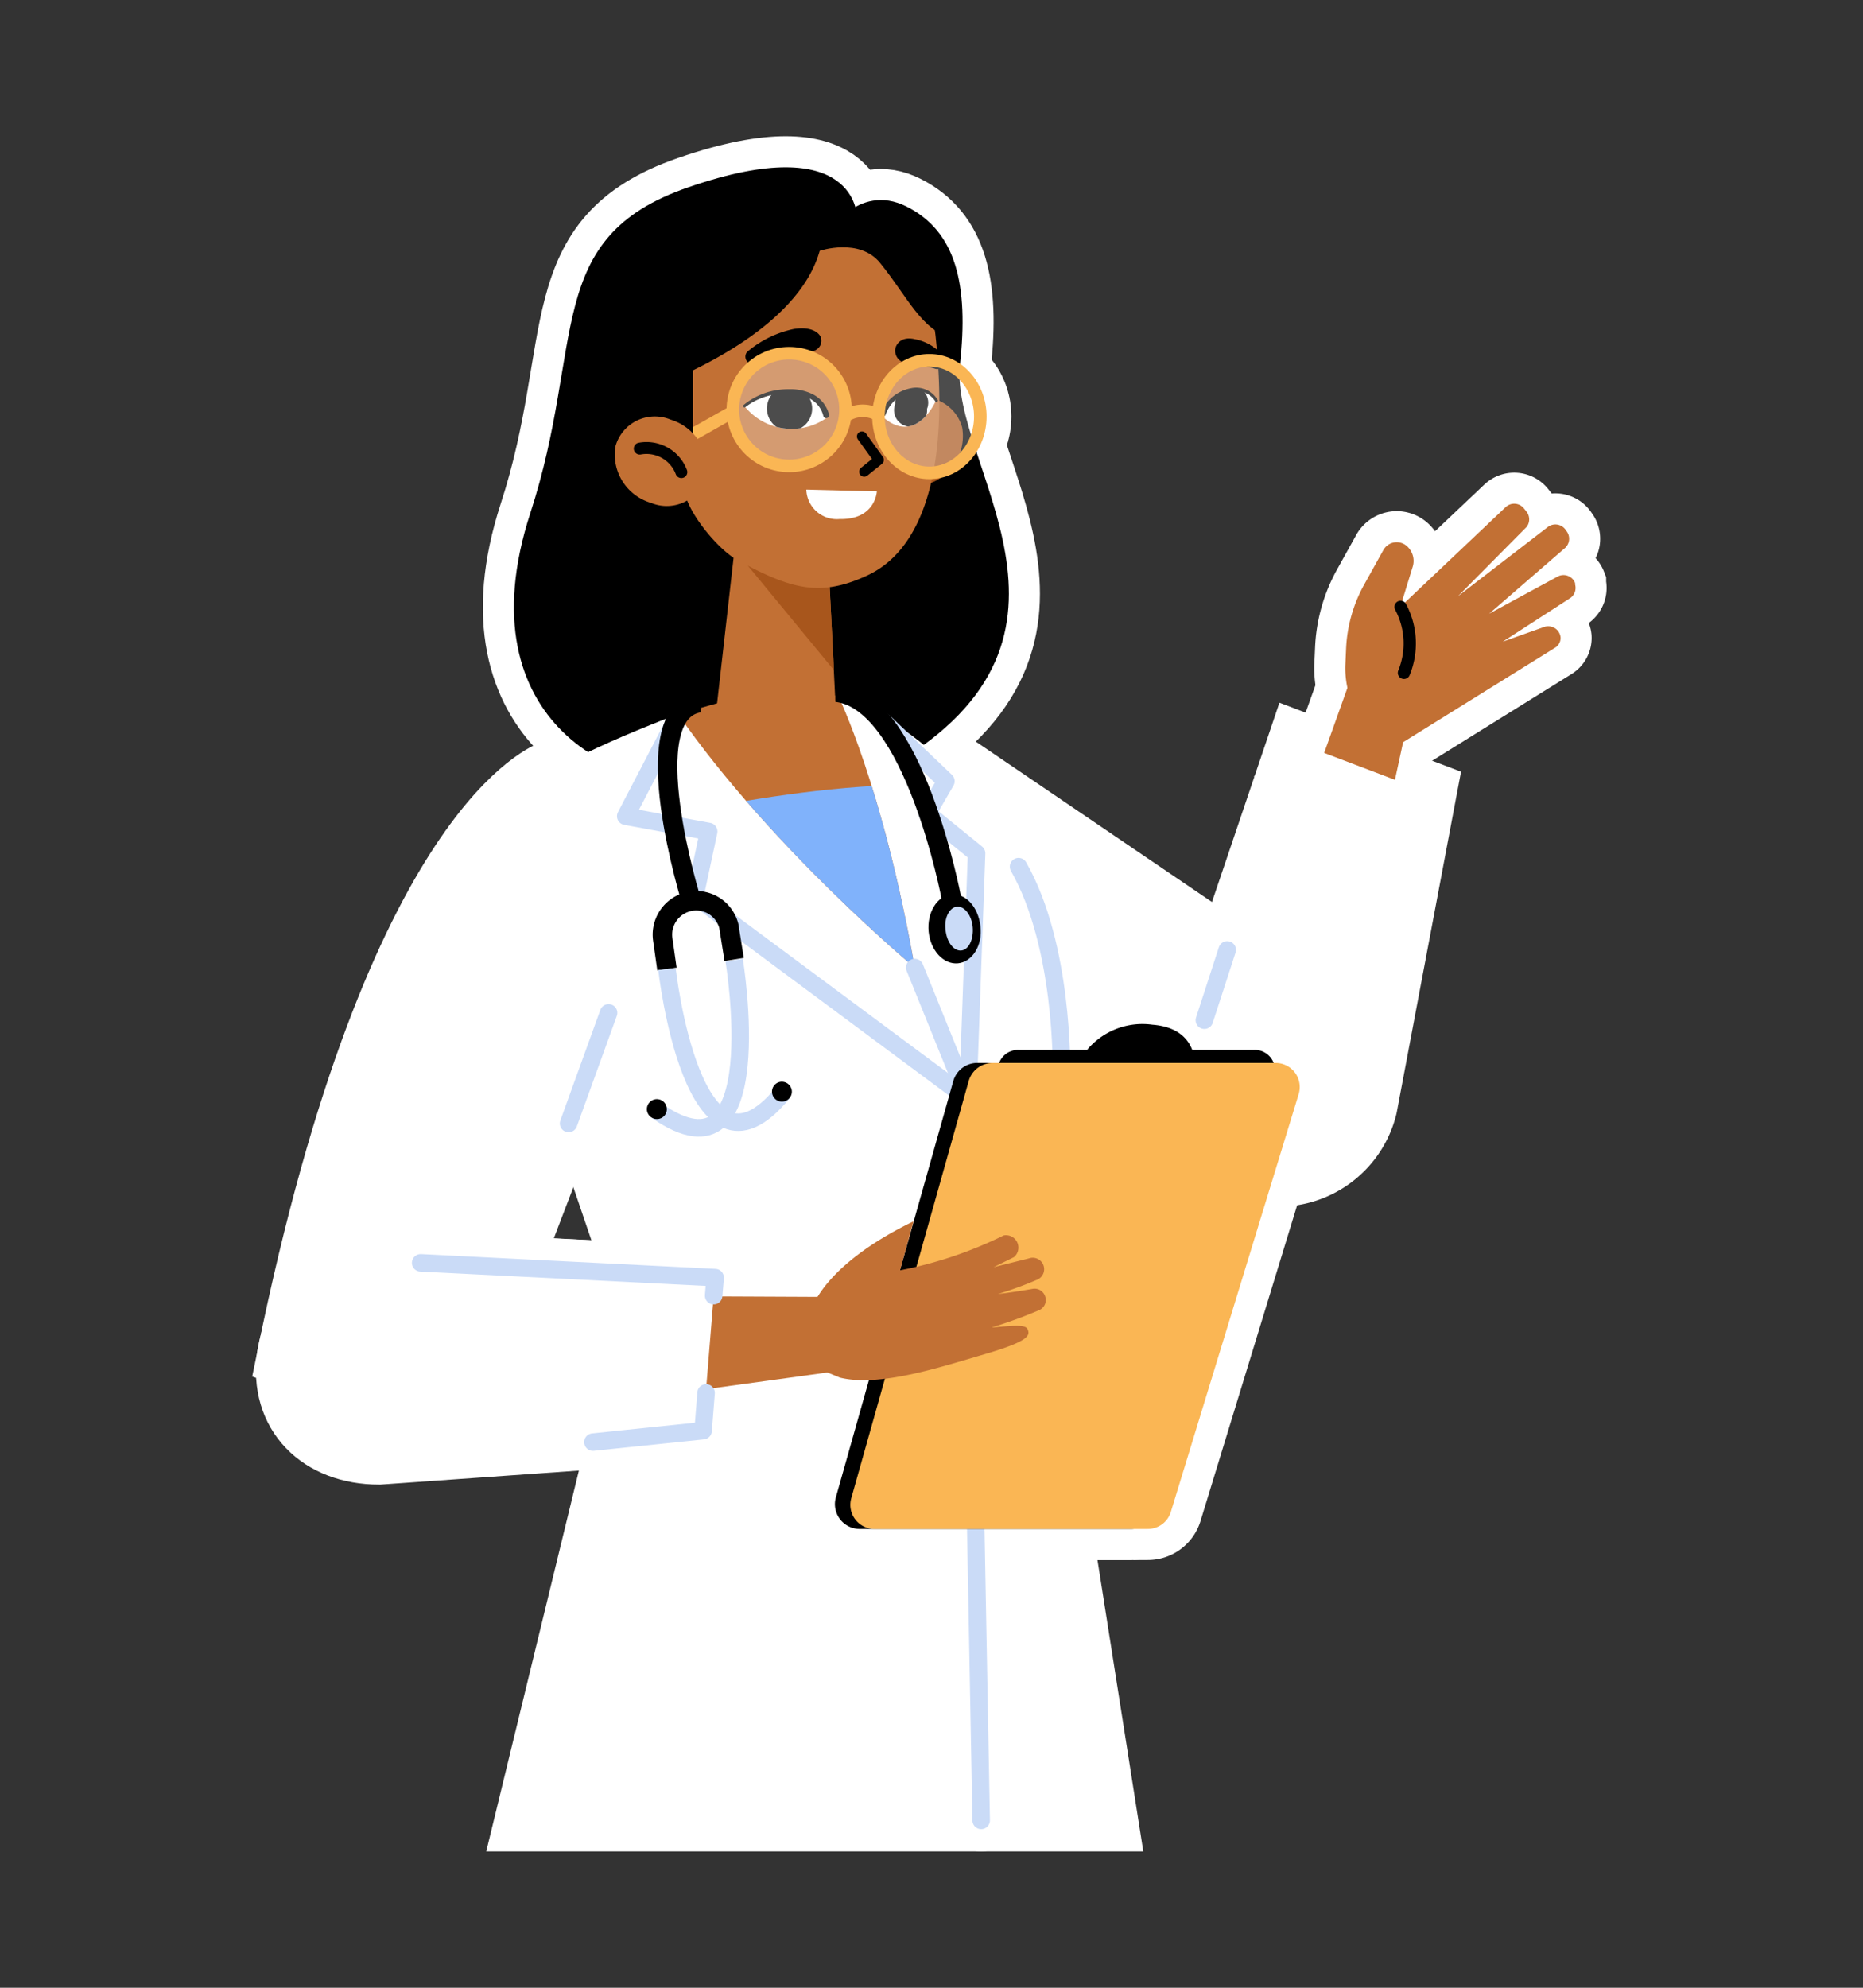 <svg id="डॉक्टर" xmlns="http://www.w3.org/2000/svg" xmlns:xlink="http://www.w3.org/1999/xlink" viewBox="0 0 150 160"><rect x="0" y="0" width="150" height="160" fill="#333333" stroke="none"/><defs><style>.cls-1,.cls-3{fill:#c27034;}.cls-1,.cls-10,.cls-11,.cls-12,.cls-15,.cls-2,.cls-5,.cls-6,.cls-8,.cls-9{stroke:#fff;stroke-width:5px;}.cls-1,.cls-10,.cls-11,.cls-12,.cls-15,.cls-2,.cls-20,.cls-21,.cls-29,.cls-30,.cls-5,.cls-8,.cls-9{stroke-miterlimit:10;}.cls-15,.cls-2,.cls-28,.cls-4{fill:#fff;}.cls-16,.cls-17,.cls-20,.cls-21,.cls-25,.cls-29,.cls-30,.cls-31,.cls-6,.cls-9{fill:none;}.cls-16,.cls-17,.cls-25,.cls-31,.cls-6{stroke-linecap:round;stroke-linejoin:round;}.cls-7{clip-path:url(#clip-path);}.cls-19,.cls-8{fill:#80b2fb;}.cls-10,.cls-22{fill:#cadbf7;}.cls-11,.cls-23{fill:#fab654;}.cls-12,.cls-24{fill:#a8561c;}.cls-13{clip-path:url(#clip-path-2);}.cls-14{clip-path:url(#clip-path-3);}.cls-15,.cls-28{opacity:0.3;}.cls-16,.cls-20,.cls-25,.cls-31{stroke:#000;}.cls-16{stroke-width:0.99px;}.cls-17,.cls-21{stroke:#cadbf7;stroke-width:1.41px;}.cls-18{clip-path:url(#clip-path-4);}.cls-20{stroke-width:1.57px;}.cls-25{stroke-width:0.81px;}.cls-26{clip-path:url(#clip-path-5);}.cls-27{clip-path:url(#clip-path-6);}.cls-29,.cls-30{stroke:#fab654;}.cls-29{stroke-width:1.01px;}.cls-30{stroke-width:1.01px;}.cls-31{stroke-width:0.96px;}</style><clipPath id="clip-path"><path class="cls-1" d="M67.48,56s3.61,7.28,6.17,21.89c0,0-11.6-9.67-19.05-20.4L59.93,56Z"/></clipPath><clipPath id="clip-path-2"><path class="cls-2" d="M66.63,33.58s-1.54-3.83-6.69-.89A4.88,4.88,0,0,0,66.63,33.58Z"/></clipPath><clipPath id="clip-path-3"><path class="cls-2" d="M71,33.49s1.49-3.92,4.37-1.27C75.37,32.22,73.76,36,71,33.49Z"/></clipPath><clipPath id="clip-path-4"><path class="cls-3" d="M67.48,56s3.61,7.28,6.17,21.89c0,0-11.6-9.67-19.05-20.4L59.93,56Z"/></clipPath><clipPath id="clip-path-5"><path class="cls-4" d="M66.63,33.58s-1.54-3.83-6.69-.89A4.88,4.88,0,0,0,66.63,33.58Z"/></clipPath><clipPath id="clip-path-6"><path class="cls-4" d="M71,33.49s1.49-3.92,4.37-1.27C75.37,32.22,73.76,36,71,33.49Z"/></clipPath></defs><path class="cls-5" d="M69,17.45s0-7.07-13.59-2.37c-11.78,4.06-8.25,12.55-12.72,26.25-5.52,17,7.76,22.75,14.09,21.21L69.59,62,73,45.94Z"/><path class="cls-5" d="M66.51,19S69,14.62,73,16.63s5,6.32,4.29,12.74c-.82,8,12.35,21.77-5.37,32.2L60.8,62Z"/><path class="cls-2" d="M59.63,65.28S64.53,76.12,99,93.46L108.44,83,74.7,60.09Z"/><path class="cls-1" d="M108.51,80.32l5.54-25.55-5.19-.44-7.15,20C103.91,76.43,106.17,78.43,108.51,80.32Z"/><path class="cls-1" d="M108.32,53.6l.06-1.35a11.65,11.65,0,0,1,1.45-5.18l1.55-2.79a1.23,1.23,0,0,1,1.84-.37h0a1.59,1.59,0,0,1,.53,1.69l-1,3.25,8.5-8.05a1,1,0,0,1,1.43.1l.24.3a1,1,0,0,1,0,1.21L117.38,48l7.23-5.57a1,1,0,0,1,1.42.18l.16.23a1,1,0,0,1-.16,1.25L119.9,49.4l5.53-3a1,1,0,0,1,1.39.53l0,.12a1,1,0,0,1-.36,1.07L121,51.65l3.26-1.16a1,1,0,0,1,1.39.81h0a.92.92,0,0,1-.43.83l-14,8.7-1.86-3.25A7.47,7.47,0,0,1,108.32,53.6Z"/><path class="cls-6" d="M112.77,48.85a6.25,6.25,0,0,1,.27,5.31"/><path class="cls-2" d="M96.55,83.45l8-23.63,10.24,3.89L110,89.09a7.28,7.28,0,0,1-9.82,5h0C96.45,92.53,94.67,88.32,96.55,83.45Z"/><line class="cls-6" x1="98.81" y1="76.46" x2="96.97" y2="82.12"/><path class="cls-2" d="M54.6,57.48s-8.39,3.12-11.16,5.3-3.34,7-1.13,13.61,9.95,29.33,9.95,29.33l-9.93,40.81h46.8L82.8,106.3l.67-11.84s4.37-12.18.18-21.94C77.85,59,67.48,56,67.48,56Z"/><path class="cls-3" d="M67.48,56s3.61,7.28,6.17,21.89c0,0-11.6-9.67-19.05-20.4L59.93,56Z"/><g class="cls-7"><path class="cls-8" d="M51.58,66.16S70.6,61.5,80,63.82l.88,17.82L68,85,58.17,69.3"/></g><path class="cls-9" d="M67.48,56s3.61,7.28,6.17,21.89c0,0-11.6-9.67-19.05-20.4L59.93,56Z"/><polyline class="cls-6" points="73.65 77.88 77.92 88.43 79 146.53"/><polyline class="cls-6" points="54.45 57.88 50.38 65.7 57.06 66.93 55.95 72.12 77.92 88.43 78.63 68.69 74.66 65.47 76.16 62.88 70.55 57.53"/><path class="cls-6" d="M85.46,86.14s.19-10-3.45-16.38"/><path class="cls-9" d="M53.7,78l-.34-2.4a2.73,2.73,0,0,1,2.32-3.07h0a2.71,2.71,0,0,1,3,2l.43,2.7"/><path class="cls-9" d="M55.68,72.56s-4.75-15.21.66-16"/><path class="cls-9" d="M59.11,77.28s3.08,18.59-6.2,12.15"/><path class="cls-5" d="M52.09,89.39a.81.81,0,0,0,.91.68.79.79,0,0,0,.68-.9.8.8,0,0,0-.9-.69A.81.81,0,0,0,52.09,89.39Z"/><path class="cls-9" d="M53.7,78S55.8,96.76,63,88"/><path class="cls-5" d="M63.75,87.77a.8.8,0,1,1-.91-.69A.81.81,0,0,1,63.75,87.77Z"/><path class="cls-9" d="M76.6,72.29s-3-16-9.33-16.58"/><path class="cls-5" d="M74.77,75c.15,1.51,1.2,2.65,2.36,2.54s2-1.44,1.81-3-1.2-2.66-2.35-2.54S74.62,73.47,74.77,75Z"/><path class="cls-10" d="M76.13,74.85c.1,1,.67,1.72,1.27,1.66s1-.9.92-1.87-.67-1.72-1.27-1.66S76,73.88,76.13,74.85Z"/><path class="cls-2" d="M44.46,62.08s-12.49,4-21.27,47.09l13.29,4.71L50.36,77.6Z"/><line class="cls-6" x1="45.78" y1="90.43" x2="49" y2="81.53"/><polygon class="cls-1" points="43.63 104.29 67.66 104.4 69.34 110.1 45.45 113.39 43.63 104.29"/><path class="cls-2" d="M31.65,101.52l25.93,1.32-1,12.32L30.53,117c-4.76,0-8-3.16-7.34-7.86h0C23.83,104.94,27.42,100.92,31.65,101.52Z"/><polyline class="cls-6" points="33.87 101.65 57.58 102.84 57.46 104.29"/><polyline class="cls-6" points="56.85 112.12 56.61 115.16 47.74 116.08"/><path class="cls-5" d="M76.76,87,67.28,120.6a2,2,0,0,0,1.88,2.47h22A2,2,0,0,0,93,121.7l10.29-33.62a2,2,0,0,0-1.86-2.52H78.63A2,2,0,0,0,76.76,87Z"/><path class="cls-5" d="M87.55,84.48a5.81,5.81,0,0,1,5.23-2c4.08.31,3.41,3.94,3.41,3.94Z"/><path class="cls-5" d="M80.41,85.66l-7.9,28a1.63,1.63,0,0,0,1.57,2.06H92.44A1.62,1.62,0,0,0,94,114.61l8.58-28a1.62,1.62,0,0,0-1.55-2.1H82A1.63,1.63,0,0,0,80.41,85.66Z"/><path class="cls-11" d="M78,87,68.54,120.6a1.94,1.94,0,0,0,1.87,2.47h22a1.94,1.94,0,0,0,1.86-1.37l10.29-33.62a1.94,1.94,0,0,0-1.86-2.52H79.89A2,2,0,0,0,78,87Z"/><path class="cls-1" d="M65.34,105.42s.88-3.56,8.21-7.11l-1.08,3.94a33,33,0,0,0,8.35-2.81,1,1,0,0,1,.82,1.75L80,102l2.85-.71a.92.92,0,0,1,.6,1.74,29.85,29.85,0,0,1-3.1,1.13h0s1.36-.16,2.76-.41a.9.9,0,0,1,1.07.71.88.88,0,0,1-.52,1,36.79,36.79,0,0,1-3.82,1.39c1.28-.07,2.7-.33,2.9.15s.17.94-3.45,2-8.49,2.67-11.66,1.89l-4-1.65V104.8Z"/><path class="cls-12" d="M77.47,34.41A4.06,4.06,0,0,1,74.59,39a3.29,3.29,0,0,1-4.43-2.16A4.06,4.06,0,0,1,73,32.25,3.29,3.29,0,0,1,77.47,34.41Z"/><path class="cls-5" d="M75.25,28.74c.11,7.5-5,13.65-13.12,13.77S47.42,36.63,47.31,29.13s6.36-13.68,14.44-13.8S75.14,21.24,75.25,28.74Z"/><polygon class="cls-1" points="59.63 39.91 57.58 57.99 67.39 59.13 66.55 42.03 59.63 39.91"/><polygon class="cls-12" points="67.15 53.95 58.67 43.66 66.59 43.38 67.15 53.95"/><path class="cls-1" d="M60,19.39A16.29,16.29,0,0,1,67.35,19c3.27.6,7.47,2.51,8,8.26,1,9.59-.63,16.79-5.52,19.06-3.76,1.74-6.06,1.15-10.42-1.21-1.62-.87-4.31-4.11-4.37-6l-1.66-4.72S48.72,22.6,60,19.39Z"/><polyline class="cls-6" points="69.58 37.97 70.76 37.02 69.4 35.13"/><path class="cls-4" d="M66.63,33.58s-1.54-3.83-6.69-.89A4.88,4.88,0,0,0,66.63,33.58Z"/><g class="cls-13"><path class="cls-5" d="M65.38,32.69a1.82,1.82,0,1,1-2-1.62A1.85,1.85,0,0,1,65.38,32.69Z"/></g><path class="cls-9" d="M66.63,33.58s-1.54-3.83-6.69-.89A4.88,4.88,0,0,0,66.63,33.58Z"/><path class="cls-5" d="M59.87,32.6a5.62,5.62,0,0,1,3.65-1.27,4,4,0,0,1,1.95.42,2.54,2.54,0,0,1,1.28,1.62.24.24,0,0,1-.18.28.23.23,0,0,1-.28-.17h0v0a2.11,2.11,0,0,0-1-1.34,3.49,3.49,0,0,0-1.76-.44A5.22,5.22,0,0,0,60,32.78a.12.12,0,0,1-.15-.18Z"/><path class="cls-4" d="M71,33.49s1.49-3.92,4.37-1.27C75.37,32.22,73.76,36,71,33.49Z"/><g class="cls-14"><path class="cls-5" d="M72.08,32.52a1.33,1.33,0,1,0,2.56.39,1.33,1.33,0,1,0-2.56-.39Z"/></g><path class="cls-9" d="M71,33.49s1.49-3.92,4.37-1.27C75.37,32.22,73.76,36,71,33.49Z"/><path class="cls-5" d="M75.29,32.28a1.8,1.8,0,0,0-1.9-.77h0a2.9,2.9,0,0,0-2.09,1.88h0a.19.19,0,0,1-.25.11.2.2,0,0,1-.12-.25h0a3.23,3.23,0,0,1,2.42-2h0a2,2,0,0,1,2.14.93.09.09,0,0,1,0,.13A.11.11,0,0,1,75.29,32.28Z"/><path class="cls-5" d="M72.1,28a1,1,0,0,0,.82,1.22,12.22,12.22,0,0,1,2.3.44.55.55,0,0,0,.73-.27h0a.75.75,0,0,0,0-.74,3.91,3.91,0,0,0-2.3-1.35C72.34,27,72.1,28,72.1,28Z"/><path class="cls-5" d="M66.09,27.15s.39,1.05-1.19,1.27a25.25,25.25,0,0,0-3.75.93.92.92,0,0,1-1-.26h0a.6.6,0,0,1,0-.76,8.45,8.45,0,0,1,3.77-1.85C65.77,26.2,66.09,27.15,66.09,27.15Z"/><path class="cls-2" d="M70.6,39.55l-5.68-.14a2.46,2.46,0,0,0,2.69,2.37C70.5,41.84,70.6,39.55,70.6,39.55Z"/><circle class="cls-15" cx="63.76" cy="33.25" r="4.53" transform="matrix(0.15, -0.99, 0.99, 0.15, 21.06, 91.1)"/><ellipse class="cls-15" cx="74.83" cy="33.53" rx="4.1" ry="4.53"/><circle class="cls-9" cx="63.76" cy="33.25" r="4.53" transform="matrix(0.15, -0.99, 0.99, 0.15, 21.06, 91.1)"/><ellipse class="cls-9" cx="74.83" cy="33.53" rx="4.1" ry="4.53"/><path class="cls-9" d="M70.74,33.42a2.49,2.49,0,0,0-2.45-.06"/><line class="cls-9" x1="59.23" y1="33.02" x2="55.82" y2="34.95"/><path class="cls-5" d="M50.37,32s17.82-5.39,15.76-15.57a12.17,12.17,0,0,0-11.65,4.05C49.31,26.28,50.37,32,50.37,32Z"/><polygon class="cls-5" points="55.8 28.92 55.8 38.21 51.51 31.32 55.8 28.92"/><path class="cls-1" d="M49.55,35.94a4.06,4.06,0,0,0,2.87,4.54,3.29,3.29,0,0,0,4.43-2.16A4.07,4.07,0,0,0,54,33.78,3.29,3.29,0,0,0,49.55,35.94Z"/><path class="cls-6" d="M51.51,36.11A3,3,0,0,1,54.86,38"/><path class="cls-5" d="M66,20.19s3.22-1.09,4.88,1c2.22,2.73,3.27,5.38,5.86,6.08,0,0,.85-9.31-9.6-10.15l-4.66,1.65Z"/><path d="M69,17.45s0-7.07-13.59-2.37c-11.78,4.06-8.25,12.55-12.72,26.25-5.52,17,7.76,22.75,14.09,21.21L69.59,62,73,45.94Z"/><path d="M66.51,19S69,14.62,73,16.63s5,6.32,4.29,12.74c-.82,8,12.35,21.77-5.37,32.2L60.8,62Z"/><path class="cls-4" d="M59.63,65.28S64.53,76.12,99,93.46L108.44,83,74.7,60.09Z"/><path class="cls-3" d="M108.51,80.32l5.54-25.55-5.19-.44-7.15,20C103.91,76.43,106.17,78.43,108.51,80.32Z"/><path class="cls-3" d="M108.32,53.6l.06-1.35a11.65,11.65,0,0,1,1.45-5.18l1.55-2.79a1.23,1.23,0,0,1,1.84-.37h0a1.59,1.59,0,0,1,.53,1.69l-1,3.25,8.5-8.05a1,1,0,0,1,1.43.1l.24.3a1,1,0,0,1,0,1.21L117.38,48l7.23-5.57a1,1,0,0,1,1.42.18l.16.23a1,1,0,0,1-.16,1.25L119.9,49.4l5.53-3a1,1,0,0,1,1.39.53l0,.12a1,1,0,0,1-.36,1.07L121,51.65l3.26-1.16a1,1,0,0,1,1.39.81h0a.92.92,0,0,1-.43.83l-14,8.7-1.86-3.25A7.47,7.47,0,0,1,108.32,53.6Z"/><path class="cls-16" d="M112.77,48.85a6.25,6.25,0,0,1,.27,5.31"/><path class="cls-4" d="M96.55,83.45l8-23.63,10.24,3.89L110,89.09a7.28,7.28,0,0,1-9.82,5h0C96.45,92.53,94.67,88.32,96.55,83.45Z"/><line class="cls-17" x1="98.81" y1="76.46" x2="96.97" y2="82.12"/><path class="cls-4" d="M54.6,57.48s-8.39,3.12-11.16,5.3-3.34,7-1.13,13.61,9.95,29.33,9.95,29.33l-9.93,40.81h46.8L82.8,106.3l.67-11.84s4.37-12.18.18-21.94C77.85,59,67.48,56,67.48,56Z"/><path class="cls-3" d="M67.48,56s3.61,7.28,6.17,21.89c0,0-11.6-9.67-19.05-20.4L59.93,56Z"/><g class="cls-18"><path class="cls-19" d="M51.58,66.16S70.6,61.5,80,63.82l.88,17.82L68,85,58.17,69.3"/></g><polyline class="cls-17" points="73.65 77.88 77.92 88.43 79 146.53"/><polyline class="cls-17" points="54.45 57.88 50.38 65.7 57.06 66.93 55.95 72.12 77.92 88.43 78.63 68.69 74.66 65.47 76.16 62.88 70.55 57.53"/><path class="cls-17" d="M85.46,86.14s.19-10-3.45-16.38"/><path class="cls-20" d="M53.7,78l-.34-2.4a2.73,2.73,0,0,1,2.32-3.07h0a2.71,2.71,0,0,1,3,2l.43,2.7"/><path class="cls-20" d="M55.68,72.56s-4.75-15.21.66-16"/><path class="cls-21" d="M59.11,77.28s3.08,18.59-6.2,12.15"/><path d="M52.09,89.39a.81.81,0,0,0,.91.68.79.79,0,0,0,.68-.9.8.8,0,0,0-.9-.69A.81.81,0,0,0,52.09,89.39Z"/><path class="cls-21" d="M53.7,78S55.8,96.76,63,88"/><path d="M63.75,87.77a.8.8,0,1,1-.91-.69A.81.81,0,0,1,63.75,87.77Z"/><path class="cls-20" d="M76.6,72.29s-3-16-9.33-16.58"/><path d="M74.77,75c.15,1.51,1.2,2.65,2.36,2.54s2-1.44,1.81-3-1.2-2.66-2.35-2.54S74.62,73.47,74.77,75Z"/><path class="cls-22" d="M76.13,74.85c.1,1,.67,1.72,1.27,1.66s1-.9.92-1.87-.67-1.72-1.27-1.66S76,73.88,76.13,74.85Z"/><path class="cls-4" d="M44.46,62.08s-12.49,4-21.27,47.09l13.29,4.71L50.36,77.6Z"/><line class="cls-17" x1="45.78" y1="90.43" x2="49" y2="81.53"/><polygon class="cls-3" points="43.63 104.29 67.66 104.4 69.34 110.1 45.45 113.39 43.63 104.29"/><path class="cls-4" d="M31.65,101.52l25.93,1.32-1,12.32L30.53,117c-4.76,0-8-3.16-7.34-7.86h0C23.83,104.94,27.42,100.92,31.65,101.52Z"/><polyline class="cls-17" points="33.87 101.65 57.58 102.84 57.46 104.29"/><polyline class="cls-17" points="56.85 112.12 56.61 115.16 47.74 116.08"/><path d="M76.76,87,67.28,120.6a2,2,0,0,0,1.88,2.47h22A2,2,0,0,0,93,121.7l10.29-33.62a2,2,0,0,0-1.86-2.52H78.63A2,2,0,0,0,76.76,87Z"/><path d="M87.55,84.48a5.81,5.81,0,0,1,5.23-2c4.08.31,3.41,3.94,3.41,3.94Z"/><path d="M80.41,85.66l-7.9,28a1.63,1.63,0,0,0,1.57,2.06H92.44A1.62,1.62,0,0,0,94,114.61l8.58-28a1.62,1.62,0,0,0-1.55-2.1H82A1.63,1.63,0,0,0,80.41,85.66Z"/><path class="cls-23" d="M78,87,68.54,120.6a1.94,1.94,0,0,0,1.87,2.47h22a1.94,1.94,0,0,0,1.86-1.37l10.29-33.62a1.94,1.94,0,0,0-1.86-2.52H79.89A2,2,0,0,0,78,87Z"/><path class="cls-3" d="M65.34,105.42s.88-3.56,8.21-7.11l-1.08,3.94a33,33,0,0,0,8.35-2.81,1,1,0,0,1,.82,1.75L80,102l2.85-.71a.92.92,0,0,1,.6,1.74,29.85,29.85,0,0,1-3.1,1.13h0s1.36-.16,2.76-.41a.9.9,0,0,1,1.07.71.88.88,0,0,1-.52,1,36.79,36.79,0,0,1-3.82,1.39c1.28-.07,2.7-.33,2.9.15s.17.94-3.45,2-8.49,2.67-11.66,1.89l-4-1.65V104.8Z"/><path class="cls-24" d="M77.47,34.41A4.06,4.06,0,0,1,74.59,39a3.29,3.29,0,0,1-4.43-2.16A4.06,4.06,0,0,1,73,32.25,3.29,3.29,0,0,1,77.47,34.41Z"/><path d="M75.25,28.74c.11,7.5-5,13.65-13.12,13.77S47.42,36.63,47.31,29.13s6.36-13.68,14.44-13.8S75.14,21.24,75.25,28.74Z"/><polygon class="cls-3" points="59.63 39.91 57.58 57.99 67.39 59.13 66.55 42.03 59.63 39.91"/><polygon class="cls-24" points="67.15 53.95 58.67 43.66 66.59 43.38 67.15 53.95"/><path class="cls-3" d="M60,19.39A16.29,16.29,0,0,1,67.35,19c3.27.6,7.47,2.51,8,8.26,1,9.59-.63,16.79-5.52,19.06-3.76,1.74-6.06,1.15-10.42-1.21-1.62-.87-4.31-4.11-4.37-6l-1.66-4.72S48.72,22.6,60,19.39Z"/><polyline class="cls-25" points="69.58 37.97 70.76 37.02 69.4 35.13"/><path class="cls-4" d="M66.63,33.58s-1.54-3.83-6.69-.89A4.88,4.88,0,0,0,66.63,33.58Z"/><g class="cls-26"><path d="M65.38,32.69a1.82,1.82,0,1,1-2-1.62A1.85,1.85,0,0,1,65.38,32.69Z"/></g><path d="M59.87,32.6a5.62,5.62,0,0,1,3.65-1.27,4,4,0,0,1,1.95.42,2.54,2.54,0,0,1,1.28,1.62.24.24,0,0,1-.18.28.23.23,0,0,1-.28-.17h0v0a2.11,2.11,0,0,0-1-1.34,3.49,3.49,0,0,0-1.76-.44A5.22,5.22,0,0,0,60,32.78a.12.12,0,0,1-.15-.18Z"/><path class="cls-4" d="M71,33.49s1.49-3.92,4.37-1.27C75.37,32.22,73.76,36,71,33.49Z"/><g class="cls-27"><path d="M72.08,32.52a1.33,1.33,0,1,0,2.56.39,1.33,1.33,0,1,0-2.56-.39Z"/></g><path d="M75.29,32.28a1.8,1.8,0,0,0-1.9-.77h0a2.9,2.9,0,0,0-2.09,1.88h0a.19.19,0,0,1-.25.11.2.2,0,0,1-.12-.25h0a3.23,3.23,0,0,1,2.42-2h0a2,2,0,0,1,2.14.93.09.09,0,0,1,0,.13A.11.11,0,0,1,75.29,32.28Z"/><path d="M72.1,28a1,1,0,0,0,.82,1.22,12.22,12.22,0,0,1,2.3.44.55.55,0,0,0,.73-.27h0a.75.75,0,0,0,0-.74,3.91,3.91,0,0,0-2.3-1.35C72.34,27,72.1,28,72.1,28Z"/><path d="M66.09,27.15s.39,1.05-1.19,1.27a25.25,25.25,0,0,0-3.75.93.92.92,0,0,1-1-.26h0a.6.6,0,0,1,0-.76,8.45,8.45,0,0,1,3.77-1.85C65.77,26.2,66.09,27.15,66.09,27.15Z"/><path class="cls-4" d="M70.6,39.55l-5.68-.14a2.46,2.46,0,0,0,2.69,2.37C70.5,41.84,70.6,39.55,70.6,39.55Z"/><circle class="cls-28" cx="63.76" cy="33.25" r="4.53" transform="matrix(0.15, -0.99, 0.99, 0.15, 21.06, 91.1)"/><ellipse class="cls-28" cx="74.83" cy="33.53" rx="4.1" ry="4.53"/><circle class="cls-29" cx="63.76" cy="33.25" r="4.53" transform="matrix(0.15, -0.99, 0.99, 0.15, 21.06, 91.1)"/><ellipse class="cls-30" cx="74.83" cy="33.53" rx="4.1" ry="4.53"/><path class="cls-29" d="M70.74,33.42a2.49,2.49,0,0,0-2.45-.06"/><line class="cls-29" x1="59.23" y1="33.02" x2="55.82" y2="34.95"/><path d="M50.37,32s17.82-5.39,15.76-15.57a12.17,12.17,0,0,0-11.65,4.05C49.31,26.28,50.37,32,50.37,32Z"/><polygon points="55.8 28.92 55.8 38.21 51.51 31.32 55.8 28.92"/><path class="cls-3" d="M49.55,35.94a4.06,4.06,0,0,0,2.87,4.54,3.29,3.29,0,0,0,4.43-2.16A4.07,4.07,0,0,0,54,33.78,3.29,3.29,0,0,0,49.55,35.94Z"/><path class="cls-31" d="M51.51,36.11A3,3,0,0,1,54.86,38"/><path d="M66,20.19s3.22-1.09,4.88,1c2.22,2.73,3.27,5.38,5.86,6.08,0,0,.85-9.31-9.6-10.15l-4.66,1.65Z"/></svg>